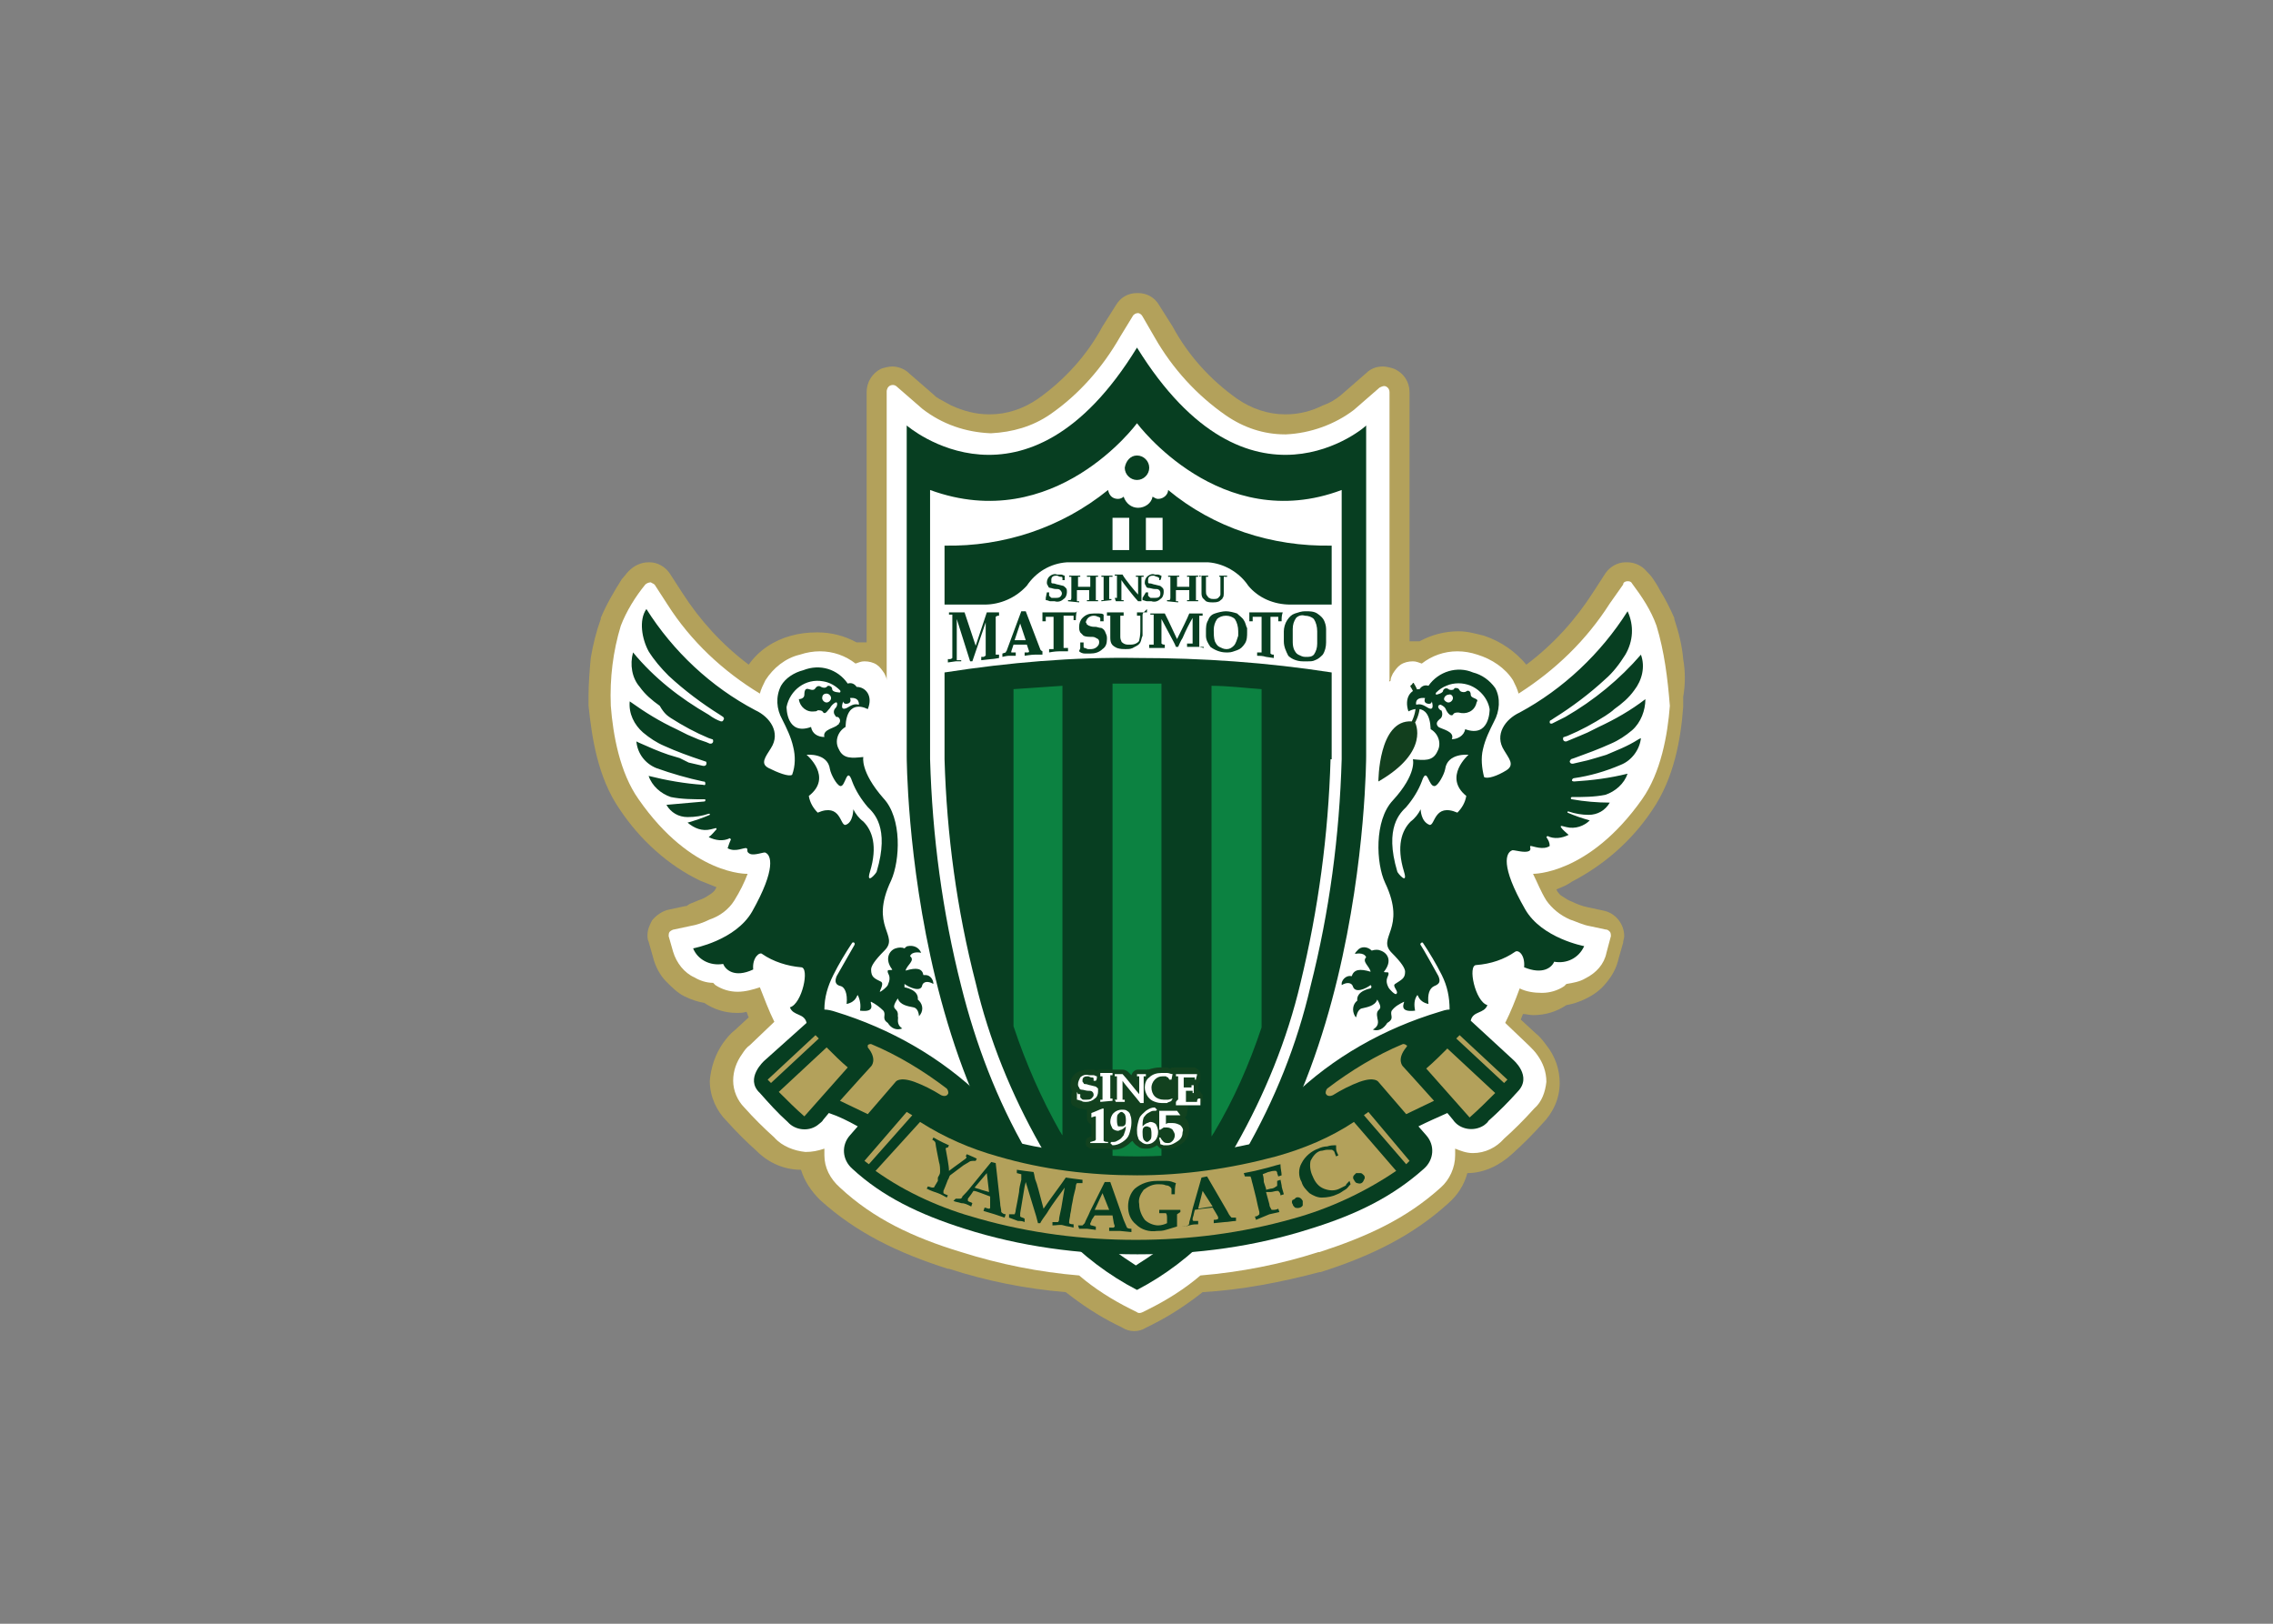 <svg clip-rule="evenodd" fill-rule="evenodd" stroke-linejoin="round" stroke-miterlimit="2" viewBox="0 0 560 400" xmlns="http://www.w3.org/2000/svg"><rect x="0" y="0" width="560" height="400" fill="#808080" stroke="none"/><g fill-rule="nonzero" transform="matrix(1.118 0 0 1.118 141.615 63.425)"><path d="m244.255 88.498c-.245-2.941-.981-5.883-1.961-8.825v-.245c-.981-2.206-1.962-4.168-3.187-6.129-.491-.98-.981-1.716-1.471-2.451-.49-.736-.981-1.226-1.471-1.716-.981-1.226-2.697-1.961-4.168-1.961h-.49c-1.716 0-3.432.98-4.413 2.451l-2.696 4.168c-3.923 6.128-8.825 11.522-14.709 15.934-2.452-2.942-5.638-5.148-9.316-6.374-1.961-.49-3.677-.98-5.638-.98-2.942 0-5.884.735-8.58 2.206h-2.207v-54.913c0-2.206-1.225-4.168-3.432-5.148-.735-.245-1.716-.49-2.451-.49-1.471 0-2.697.49-3.677 1.47l-5.639 4.903c-1.226.981-2.451 1.716-3.922 2.207-2.452 1.225-5.148 1.961-8.09 1.961h-.245c-3.677 0-7.355-1.226-10.542-3.432-5.883-4.168-10.786-9.561-14.218-15.935l-2.942-4.658c-.981-1.716-2.697-2.696-4.658-2.696h-.245c-1.961 0-3.677.98-4.658 2.696l-2.941 4.658c-3.433 6.374-8.335 11.767-14.219 15.935-3.187 2.206-6.864 3.432-10.541 3.432h-.246c-2.941 0-5.638-.736-8.335-1.961-.98-.491-1.716-.981-2.696-1.471-.245-.245-.491-.245-.736-.49l-.245-.246-5.638-4.903c-.981-.98-2.452-1.47-3.677-1.47-.736 0-1.716.245-2.452.49-1.961.98-3.187 2.942-3.187 5.148v55.158h-2.206c-2.697-1.471-5.639-2.206-8.58-2.206h-.246c-1.961 0-3.922.245-5.638.735-3.677.981-7.109 3.187-9.316 6.374-5.883-4.412-10.786-9.806-14.708-15.934l-2.697-4.168c-.981-1.471-2.697-2.451-4.413-2.451h-.245c-1.716 0-3.187.735-4.413 1.961-.49.49-.98 1.226-1.47 1.716-1.716 2.696-3.433 5.638-4.658 8.58v.245c-.981 2.697-1.716 5.639-2.207 8.58-.245 2.697-.49 5.639-.49 8.335v2.207c.736 6.864 1.961 15.689 6.864 22.798 4.413 6.619 10.542 12.258 17.651 15.69 1.226.49 2.451.981 3.677 1.471l-.245.49c-.245.49-.735.736-.981.981-.735.49-1.47.98-2.206 1.225-.735.246-1.716.736-2.451.981l-.736.49h-.245l-3.432.736c-1.471.245-2.942 1.226-3.922 2.451-.491.981-.981 1.961-.981 3.187 0 .49 0 .981.245 1.471l.981 3.432c.49 1.961 1.471 3.923 2.941 5.393 1.226 1.226 2.452 2.452 3.923 3.187 1.471.736 2.942 1.226 4.413 1.471 2.206 1.471 4.657 2.207 7.109 2.207.735 0 1.471 0 2.206-.246.245.491.245.736.49 1.226l-3.186 2.942c-.981.735-1.717 1.716-2.452 2.697-1.716 2.451-2.697 5.393-2.942 8.335 0 3.432 1.471 6.619 3.677 8.825 2.207 2.451 4.413 4.658 6.619 6.619 2.697 2.697 6.129 4.167 9.806 4.167.736 2.452 2.207 4.658 4.168 6.619 8.09 7.355 17.405 11.768 28.192 15.2h.245c8.335 2.696 16.915 4.412 25.741 5.148 3.432 2.696 7.109 5.148 11.031 7.109l1.471.735c.736.491 1.716.736 2.452.736h.245c.735 0 1.716-.245 2.451-.736l1.471-.735c3.923-1.961 7.6-4.413 11.032-7.109 8.58-.491 17.405-2.207 25.74-4.413h.246c10.786-3.432 20.102-7.845 28.192-15.199 1.961-1.716 3.432-3.922 4.167-6.619 3.677 0 7.109-1.716 9.806-4.168 2.452-2.206 4.658-4.412 6.619-6.619 2.452-2.451 3.922-5.638 3.922-9.07 0-2.942-.98-5.884-2.941-8.335-.736-.981-1.471-1.961-2.452-2.697l-3.187-2.942.491-1.225c.735 0 1.47.245 2.206.245 2.696 0 5.148-.736 7.354-2.206 1.471-.246 2.942-.736 4.413-1.471 1.471-.736 2.942-1.716 4.167-3.187 1.471-1.716 2.452-3.432 2.942-5.639l.981-3.432c0-.49.245-.98.245-1.471 0-2.696-1.961-5.148-4.658-5.638l-3.432-.736c-1.226-.245-2.451-.735-3.432-1.225-.735-.245-1.471-.736-2.206-1.226-.491-.245-.736-.735-.981-.981l-.245-.49c1.226-.49 2.451-.98 3.432-1.716 7.109-3.677 13.238-9.07 17.651-15.689 4.903-7.11 6.374-15.935 6.864-22.799v-2.206c.49-2.697.49-5.639 0-8.336z" fill="#b3a15b"/><path d="m238.371 81.144c-1.225-3.432-3.187-6.374-5.393-9.316-.245-.49-.735-.49-.981-.49-.49 0-.98.245-.98.736l-2.942 4.167c-5.148 8.09-12.012 14.709-20.102 19.857-.245-.981-.736-1.961-1.226-2.942-1.716-2.696-4.658-4.658-7.845-5.638-1.47-.49-2.941-.736-4.412-.736-2.942 0-5.639.981-7.845 2.697-.735-.245-1.226-.49-1.961-.49-.981 0-1.961.245-2.697.735-.735.491-1.226 1.226-1.716 1.961-.245.491-.49.981-.49 1.471 0 0 0 .245-.245.245s0-.245 0-.245v-63.493c0-.49-.245-.981-.736-1.226-.49-.245-.98 0-1.471.245l-5.638 4.903c-4.168 3.187-9.561 5.148-14.954 5.394h-.245c-4.658 0-9.071-1.471-12.993-4.168-6.374-4.413-11.767-10.296-15.69-17.16l-2.696-4.658c-.245-.49-.736-.736-.981-.736-.49 0-.98.246-1.225.736l-2.697 4.413c-3.922 6.864-9.071 12.747-15.444 17.16-3.923 2.697-8.335 3.922-12.993 4.167h-.245c-5.394-.245-10.542-1.961-14.954-5.393l-5.639-4.903c-.49-.49-1.471-.49-1.961.245 0 0-.245.491-.245.736v63.983-.245c0-.49-.245-.98-.49-1.471-.491-.735-.981-1.47-1.717-1.961-.735-.49-1.716-.735-2.696-.735-.736 0-1.226.245-1.961.49-2.207-1.716-4.903-2.697-7.845-2.697-1.471 0-2.942.246-4.413.736-3.187.735-5.883 2.942-7.599 5.638-.491.981-.981 1.961-1.226 2.942-8.09-4.903-15.199-11.522-20.347-19.612l-2.697-4.167c-.245-.491-.735-.491-.981-.736-.49 0-.98.245-1.225.491-2.207 2.696-4.168 5.883-5.394 9.07-1.716 5.638-2.451 11.522-2.206 17.651.49 6.374 1.961 14.709 6.129 20.592 11.767 16.915 24.024 16.425 24.024 16.425-.735 1.961-1.716 3.922-2.941 5.884-1.226 1.961-3.187 3.432-5.394 4.167-1.471.736-2.942 1.226-4.412 1.471l-3.432.735c-.246 0-.736.246-.981.491s-.245.735-.245.98l.98 3.432c.736 2.452 2.452 4.658 4.658 5.639 1.226.735 2.697 1.226 4.168 1.226l.49.49c1.471.98 3.187 1.471 4.903 1.471s3.432-.491 4.903-.981c.981 2.452 1.961 5.148 3.187 7.6l-5.393 5.148c-.736.49-1.226 1.226-1.716 1.961-1.226 1.716-1.962 3.677-1.962 5.884 0 2.206.981 4.412 2.452 5.883 1.961 2.206 4.167 4.413 6.619 6.619 1.716 1.961 4.413 2.942 6.864 3.187 1.471 0 2.697-.245 4.168-.735v1.471c0 2.696 1.225 5.148 3.432 7.109 7.354 6.864 16.179 11.031 26.721 14.218 8.58 2.697 17.16 4.413 25.985 5.149 3.433 2.941 7.355 5.393 11.277 7.354l1.471.735c.245.246.736.246 1.226 0l1.471-.735c3.922-1.961 7.844-4.413 11.277-7.354 8.825-.736 17.65-2.452 25.985-5.149h.245c10.542-3.432 19.122-7.354 26.722-14.218 1.961-1.716 3.186-4.413 3.186-7.109v-1.471c1.226.49 2.452.98 3.923.98 2.696 0 5.148-1.226 6.864-3.187 2.206-1.961 4.413-4.167 6.619-6.619 1.716-1.471 2.451-3.677 2.697-5.883 0-2.207-.736-4.168-1.962-5.884-.49-.735-1.225-1.471-1.716-1.961l-5.393-5.148c1.226-2.452 2.206-4.903 3.187-7.6 1.471.736 3.187.981 4.903.981s3.432-.49 4.903-1.471l.49-.49c1.471-.245 2.942-.491 4.168-1.226 2.451-1.226 4.167-3.187 4.658-5.638l.98-3.678c0-.245 0-.735-.245-.98s-.49-.491-.981-.491l-3.432-.735c-1.47-.245-2.941-.981-4.412-1.471-2.207-.98-3.923-2.451-5.148-4.167-1.226-1.962-1.962-3.923-2.942-5.884 0 0 12.257.245 24.024-16.425 4.168-5.883 5.639-14.218 6.129-20.592-.49-6.129-1.226-12.013-2.942-17.651z" fill="#fff"/><path d="m123.887 19.857c-24.515 39.959-50.746 17.16-50.746 17.16v72.809s0 91.441 50.746 117.671c50.501-26.23 50.501-117.671 50.501-117.671v-72.809c.245 0-25.741 22.799-50.501-17.16" fill="#073e21"/><path d="m118.494 93.892v111.542h10.786v-111.542zm21.818.49v99.285c.245-.245.245-.49.49-.735 4.413-7.355 7.845-15.2 10.542-23.29v-74.525c-3.678-.245-7.355-.735-11.032-.735m-43.636 75.015c2.696 8.09 6.128 15.935 10.296 23.289.245.246.245.491.49.736v-99.04c-3.677.245-7.354.49-10.786.735z" fill="#0c8241"/><path d="m125.848 57.365h3.678v7.109h-3.678zm-7.354 0h3.677v7.109h-3.677z" fill="#fff"/><path d="m137.861 183.861s-.246-.245-.491-.245v-1.471c.245-.245.491-.49.491-.981v-.98c0-.245 0-.736-.246-.981-.245-.245-.49-.49-.98-.735h-4.658c-.245 0-.49 0-.735.245-.246 0-.491-.245-.736-.245h-1.471c-.98 0-1.961.245-2.696.49v-.245c.245.245-.246.245-.491.245h-1.716c-.735 0-1.225.49-1.471 1.226l-.735-.736c-.245-.245-.735-.49-1.226-.49h-4.903c-.245 0-.49 0-.735.245-.245 0-.49-.245-.736-.245h-1.225c-.981 0-1.962.245-2.942.981-.736.735-.981 1.471-.981 2.451 0 .49.245.981.491 1.471-.246.245-.246.49-.246.736v.98c-.245.49 0 1.226.736 1.471.49.245.735.49 1.226.49.49 0 .98.245 1.225.245h.245v1.962c0 .49.246.735.491.98s.245.245.49.245v2.697c-.245 0-.735.245-.981.49-.245.245-.245.491-.245.736v.245c0 .245 0 .49.245.735.246.245.736.491.981.491h4.168c.245.245.49.245.735.245.981 0 1.961-.245 2.942-.981.49-.245.735-.735 1.226-.98.245.49.735.98 1.225 1.225.491.491 1.226.491 1.961.491.736 0 1.471-.246 2.207-.736.245.245.245.245.49.49.245.246.49.246.981.246h.98c1.226 0 2.207-.491 3.187-1.226.981-.736 1.471-1.961 1.471-3.187 0-.981-.245-1.716-.981-2.452.246-.245.491-.49.491-.98l.245-1.471v-.245h1.961c.736 0 1.226-.736 1.226-1.226v-1.226c-.245.246-.245-.245-.49-.49z" fill="#12411f"/><path d="m119.229 186.067h1.962v-.49h-.491v-4.167c.245.49 3.187 3.922 3.923 4.903h.735v-5.884h.49v-.49h-1.961v.49h.49v3.922c-.49-.49-2.941-3.677-3.677-4.412h-1.716v.49h.49v5.148h-.49zm12.258-4.903h-.491c0-.245-.245-.245-.245-.49-.245 0-.49-.245-.49-.245h-.735c-.736 0-1.226.245-1.717.735-.49.491-.735 1.226-.735 1.716 0 .736.245 1.471.735 1.962.491.49 1.226.735 1.962.735h.98c.245 0 .736-.245.981-.245 0 .245-.245.245-.245.49-.245.245-.736.245-.981.491h-1.226c-.735 0-1.471-.246-1.961-.491s-.98-.735-1.226-1.225c-.245-.491-.49-.981-.49-1.717 0-.735.245-1.716.981-2.206.735-.735 1.716-.98 2.696-.98h1.226c.49 0 .736.245 1.226.245zm.98 4.903c.245-.245.245-.49.491-.49v-5.148h-.491v-.49h4.658c0 .49-.245.735-.245 1.225h-.245v-.49h-2.452v2.206h1.716v-.49h.491v1.716h-.245v-.49h-1.471v2.451h2.451c0-.245 0-.49.245-.735h.491v1.471h-5.394zm-16.67 0v-.49h.491v-5.148h-.491v-.735h2.697v.49h-.49v5.148h.49v.49zm-4.903-1.716h.491v.736l.245.245c.245.245.245.245.49.245h.735c.246 0 .736 0 .981-.245s.49-.49.49-.735c0-.246 0-.491-.245-.736s-.49-.245-.98-.245c-.491 0-.981-.245-1.471-.245-.245 0-.491-.245-.491-.491-.245-.245-.245-.49-.245-.735 0-.49.245-.981.491-1.471.49-.49 1.225-.735 1.961-.49h.98c.246 0 .491.245.736.245 0 .245 0 .735-.245.981h-.491v-.491c0-.245-.245-.245-.49-.245s-.49-.245-.735-.245c-.246 0-.736 0-.981.245s-.245.49-.245.736c0 .245 0 .245.245.49 0 .245.245.245.49.245s.736.245.981.245l.981.245c.245 0 .49.245.735.491v.735c0 .49-.245 1.226-.735 1.471-.491.49-1.226.735-1.962.735-.245 0-.735 0-.98-.245-.245 0-.736-.245-.981-.245v-1.716m10.787 7.6c-.245.245-.491.49-.981.735-.245 0-.49.245-.735.245-.491 0-.981-.245-1.226-.49-.245-.49-.49-.981-.49-1.471 0-.735.245-1.471.735-1.961s1.226-.736 1.716-.736.981 0 1.226.246c.49.245.735.735.735.98.245.49.245 1.226.245 1.716 0 .736-.245 1.716-.49 2.452-.245.735-.735 1.225-1.471 1.716-.735.49-1.471.735-2.206.735l-.49-.49.245-.245h.49c.49 0 .735-.245 1.226-.491.49-.245.735-.735.98-.98.246-.736.491-1.226.491-1.961zm-.981 0c.245 0 .49 0 .736-.245.245-.246.245-.736.245-.981 0-.49 0-.981-.245-1.471-.246-.245-.491-.49-.736-.49s-.49.245-.735.49c-.246.245-.246.735-.246 1.226 0 .49 0 .98.246 1.471zm4.658 0c.245-.245.49-.491.98-.736.246 0 .491-.245.736-.245.49 0 .98.245 1.226.49.245.491.49.981.49 1.716 0 .736-.245 1.471-.736 1.962-.49.49-.98.735-1.716.735-.49 0-.98-.245-1.225-.49-.491-.245-.736-.736-.736-.981-.245-.49-.245-1.226-.245-1.716 0-.735.245-1.716.49-2.451.246-.736.981-1.226 1.471-1.716.736-.491 1.226-.736 1.961-.736l.491.49-.245.246h-.491c-.49 0-.735.245-1.225.49-.491.245-.736.735-.981.98-.245.736-.245 1.226-.245 1.962zm.98 0c-.245 0-.49 0-.735.245s-.245.735-.245.98c0 .491 0 1.226.245 1.716.245.246.49.491.735.491.246 0 .491-.245.736-.491.245-.245.245-.735.245-1.225 0-.491 0-.981-.245-1.471-.245 0-.49-.245-.736-.245zm7.355-2.452h-3.187v1.961c.245-.245.49-.245.735-.245h.736c.735 0 1.226.245 1.716.491.49.49.735.98.49 1.47 0 .736-.245 1.471-.98 1.962-.736.49-1.471.98-2.452.98h-.735l-.736-.245c0-.49-.245-.981-.245-1.471h.245c.245.49.491.736.736.981s.735.245.98.245c.491 0 .736-.245.981-.49.245-.246.49-.736.49-1.226s-.245-.736-.49-1.226c-.245-.245-.736-.49-1.226-.49h-.735l-.736.49h-.245v-4.167h3.922zm-15.935 5.884c-.245 0-.735 0-.98-.245v-7.11h-.245c-.736.245-1.716.736-2.452.981v.98l.736-.245h.245v5.148l-.245.246c-.246 0-.736.245-.981.245v.245h3.922z" fill="#fff"/><path d="m184.929 93.892c1.716 2.696 1.716 5.883.245 8.58 0 0 3.432 6.374-8.09 12.993 0 0 0-13.729 7.355-13.238 1.225-2.452 1.225-5.393-.245-7.6 0 0-.246-.245.245-.49.245-.49.49-.49.49-.245" fill="#123f1e"/><path d="m123.887 36.527s-18.141 24.76-45.597 14.709v59.326c.49 16.915 2.696 33.585 6.864 50.01 3.187 12.748 7.844 25.005 14.463 36.527 5.639 10.051 13.729 18.386 23.29 24.515l.735.49.735-.49c9.806-6.129 17.651-14.464 23.289-24.515 6.619-11.522 11.522-23.779 14.464-36.527 4.168-16.425 6.374-33.095 6.864-50.01v-59.326c-26.721 10.051-45.107-14.709-45.107-14.709zm0 7.109c1.471 0 2.697 1.226 2.697 2.697s-1.226 2.697-2.697 2.697-2.696-1.226-2.696-2.697c.245-1.471 1.225-2.697 2.696-2.697zm42.656 66.926c-.49 16.67-2.697 33.095-6.619 49.275-2.942 12.502-7.845 24.514-14.219 35.791-5.393 9.316-12.747 17.161-21.573 23.044-9.07-5.883-16.425-13.728-21.573-23.044-6.374-11.277-11.277-23.289-14.218-35.791-4.168-16.18-6.374-32.605-6.864-49.275v-19.122c14.218-2.206 28.437-3.432 42.655-3.187 14.219 0 28.437.981 42.656 3.187v19.122zm.245-34.076h-9.07c-3.678 0-7.11-1.471-9.316-4.167-1.961-2.942-5.393-4.903-8.825-5.148h-31.134c-3.677.245-6.864 2.206-8.826 5.148-2.451 2.696-5.883 4.167-9.315 4.167h-8.825v-12.993c12.992.246 25.74-3.922 36.036-12.257.245 1.226.981 1.961 2.207 1.961.49 0 .98-.245 1.225-.49.491 1.471 1.716 2.451 3.187 2.451s2.942-.98 3.187-2.451c.49.245.736.49 1.226.49 1.226 0 2.206-.98 2.206-1.961 10.051 8.335 22.799 12.503 36.037 12.257z" fill="#fff"/><path d="m108.688 75.751v-.245h.49s.245 0 .245-.491v-4.657h-.49v-.246h2.452v.246h-.491v2.206h2.697v-2.206h-.736v-.246h2.452v.246h-.49v5.148h.49v.245h-2.452v-.245h.491v-2.207h-2.697v2.452h.49v.245zm7.354 0v-.245h.491v-5.148h-.491v-.246h2.452v.246h-.736v4.902h.491v.246zm3.187 0h1.716v-.245h-.49v-4.413c.245.49 2.942 3.922 3.677 4.658h.736v-5.393h.49v-.246h-1.716v.246h.49v3.922c-.49-.49-2.941-3.432-3.432-4.413h-1.716v.245h.49v4.903h-.49zm18.877-5.639v3.678c0 .49 0 .735.245 1.225.245.245.49.491.735.736.491.245.981.245 1.471.245s.981 0 1.471-.245c.245-.245.736-.491.736-.736.245-.245.245-.735.245-.98v-3.187c0-.736 0-.49.245-.49h.49v-.246h-1.716v.246h.245v3.922c0 .245-.245.49-.49.735s-.736.245-.981.245-.735 0-.98-.245c-.245 0-.245-.245-.491-.49-.245-.245-.245-.735-.245-.981v-3.186h.491v-.246h-1.962v.246zm-12.258 3.678h.491v.735l.245.245c.245.245.245.245.49.245h.735c.246 0 .736 0 .981-.245s.245-.49.245-.735 0-.491-.245-.736-.49-.245-.981-.245c-.49 0-.98-.245-1.47-.245-.246 0-.491-.245-.491-.49-.245-.245-.245-.491-.245-.736 0-.49.245-.98.49-1.225.491-.491 1.226-.736 1.716-.491h.736c.245 0 .49.245.735.245 0 .246 0 .491-.245.981h-.245v-.49c-.245 0-.245-.245-.49-.245s-.491-.246-.736-.246-.735 0-.98.246c-.245.245-.245.49-.245.735v.49c0 .245.245.245.49.245s.735.246.98.246l.981.245c.245 0 .49.245.736.49.245.245.245.49.245.981 0 .49-.245 1.225-.736 1.47-.49.491-1.226.736-1.961.491h-.981c-.245 0-.735-.245-.98-.245v-.491zm4.658 1.961v-.245h.49s.246 0 .246-.491v-4.657h-.491v-.246h2.452v.246h-.491v2.206h2.697v-2.206h-.49v-.246h2.451v.246h-.49v5.148h.49v.245h-2.451v-.245h.49v-2.207h-2.942v2.452h.491v.245zm-26.476-1.961h.49v.735l.246.245c.245.245.245.245.49.245h.735c.245 0 .736 0 .981-.245.49-.49.49-.98 0-1.471-.245-.245-.49-.245-.981-.245-.49 0-.98-.245-1.225-.245-.246 0-.491-.245-.491-.49-.245-.245-.245-.491-.245-.736 0-.49.245-.98.49-1.225.491-.491 1.226-.736 1.716-.491h.981c.245 0 .49.245.736.245v.981h-.491v-.49c0-.245-.245-.245-.49-.245s-.49-.246-.736-.246c-.245 0-.735 0-.98.246-.245.245-.245.49-.245.735v.49c0 .245.245.245.49.245s.735.246.981.246l.98.245c.245 0 .491.245.736.49s.245.49.245.981c0 .49-.245 1.225-.736 1.47-.49.491-1.225.736-1.961.491h-.98c-.246 0-.491-.245-.981-.245v-.491zm123.31 35.791-2.452.736-1.716.49c-.98.245-2.206.49-3.187.735h-.245c-.245 0-.49-.245-.49-.49s.245-.245.245-.49l.735-.245c2.697-.981 5.394-1.962 8.09-3.187 1.716-.736 3.187-1.716 4.658-2.942 1.961-1.716 2.942-4.413 2.942-6.864-3.187 2.451-6.619 4.412-10.296 6.129l-2.452 1.225-1.716.736-2.942 1.225h-.245c-.245 0-.49-.245-.49-.49s0-.49.245-.49l.735-.245c2.942-1.226 5.639-2.697 8.335-4.413.736-.49 1.471-.981 1.962-1.471 1.716-1.226 3.187-2.451 4.412-4.167 1.716-2.207 2.452-5.148 1.471-7.845-4.658 5.393-10.296 10.051-16.67 13.728-.98.49-1.961.981-2.942 1.471-.245 0-.49 0-.49-.245s0-.49.245-.49l.736-.491c3.922-2.451 7.844-5.393 11.276-8.58 1.717-1.471 3.187-3.432 4.413-5.393 1.716-2.942 1.961-6.374.49-9.561-5.883 9.316-14.218 17.16-23.779 22.309-3.187 1.47-5.638 4.903-3.432 8.335.981 1.716 2.451 3.187.49 4.412-1.961 1.226-4.167 1.961-4.903 1.471-.49-1.961-.735-4.167-.245-6.129.49-2.206 1.471-4.167 2.452-6.128 1.225-2.207 1.471-5.148.245-7.355-1.226-1.716-2.942-2.941-4.903-3.432-3.432-1.471-7.6-.245-9.806 2.942-.736-.245-1.471 0-1.961.735-1.961 0-3.432 1.962-2.452 4.903 0 0 4.658-2.696 4.903 3.923 1.716.98 2.452 3.187 1.471 4.903-.98 2.206-2.942 1.961-5.393 1.716 0 0 .98 3.187-4.413 9.07-4.167 4.413-3.677 13.974-1.716 18.141 4.903 10.296-1.961 12.012 1.471 15.445 2.206 2.206 2.942 3.432 2.942 4.167 0 1.471-.736 1.716-2.207 2.697-.735.49.981 1.716.246 2.206-.246.245-1.471-.981-1.716-1.471-.981-1.961.245-2.451 0-3.187 0-.245-.981 0-.981-.245 1.961-2.451.735-4.167-.735-4.658-.491-.245-1.226-.245-1.962 0-.98-.98-2.451-.98-3.187 0-.245.245-.49.491-.49.736 0 0 1.961-.491 2.452.735-.981.981.735 1.961.98 3.187-2.451-.735-3.677-.49-4.167.981-.981-.245-1.961.49-2.207 1.471v.49c1.226-.736 2.207-.49 2.452.245.49 1.716 2.942.49 3.922-.245.245.245.245.49 0 .735 0 0-3.187.491-2.942 2.697-.98.735-1.225 2.206-.49 3.432l.245.245s.245-1.716 1.226-1.961 2.942-.49 3.432-1.961c1.716 2.942-.49 1.471 0 3.922 0 .49.736 1.716-.98 2.697 1.225.49 2.451-.245 3.186-1.471 1.716-.981.491-1.716.981-2.697.735-.98 1.716-1.471 2.697-1.961.245 0-1.471 2.452 2.451 1.961-.245-1.225-.245-2.451.49-3.432.246 0 .246 1.471 2.452 1.961-.245-2.206.245-3.432 1.226-3.922 1.225-.49 1.471-.981.98-2.206-.245-.491-3.677-6.619-3.922-6.864-.245-.246.245-.736.49-.491 1.471 2.207 2.942 4.658 4.168 7.11 1.225 2.451 1.716 4.902 1.716 7.599-.736 0-1.471.245-2.207.49-12.257 3.678-23.534 10.051-32.604 18.877-3.187 2.942-5.884 6.374-8.09 10.051-8.58 1.961-17.161 2.942-25.986 2.942s-17.405-.981-25.986-2.942c-2.451-3.677-5.148-7.109-8.089-10.051-9.071-8.826-20.348-15.199-32.36-18.877-.735-.245-1.716-.49-2.451-.49 0-2.697.735-5.148 1.961-7.599 1.225-2.452 2.696-4.903 4.167-7.11.245-.245.736 0 .491.491-.246.49-3.678 6.373-3.923 6.864-.49 1.225-.245 1.961.981 2.206.735.245 1.471 1.471 1.225 3.922 2.207-.49 2.207-1.961 2.452-1.961.49.981.735 2.207.49 3.432 3.923.491 1.961-1.961 2.452-1.961.98.49 1.961 1.226 2.696 1.961.736.981-.49 1.716.981 2.697.735 1.226 1.961 1.716 3.187 1.226-1.471-.981-.736-2.207-.981-2.697.245-2.206-1.961-.981 0-3.922.491 1.471 2.207 1.716 3.432 1.961 1.226.245 1.226 1.961 1.226 1.961.981-.981.981-2.451 0-3.432l-.245-.245c.245-2.207-2.942-2.697-2.942-2.697v-.735c.981.735 3.677 1.961 3.923.245.245-.736 1.225-.981 2.451-.245 0-.981-.735-1.961-1.716-1.961h-.49c-.245-1.471-1.471-1.717-3.923-.981.245-1.226 2.207-2.206.981-3.187.49-1.226 2.451-.735 2.451-.735-.49-1.226-1.716-1.716-2.941-1.471-.246 0-.491.245-.736.49-.49-.245-1.226-.245-1.961 0-1.471.49-2.451 2.451-.735 4.658 0 .245-.981 0-.981.245-.245.735.981.981 0 3.187-.245.49-1.471 1.471-1.716 1.471s.981-1.716.245-2.207c-1.471-.735-2.206-.98-2.206-2.696 0-.736.735-1.961 2.942-4.168 3.432-3.432-3.433-5.148 1.47-15.444 1.962-4.413 2.452-13.728-1.716-18.141-5.148-5.884-4.412-9.07-4.412-9.07-2.452.245-4.413.49-5.394-1.717-.98-1.716-.245-3.922 1.471-4.902.245-6.619 4.903-3.923 4.903-3.923 1.226-2.942-.49-4.903-2.451-4.903-.49-.735-1.226-.98-1.961-.735-2.207-3.187-6.129-4.413-9.806-2.942-1.961.49-3.923 1.716-4.903 3.432-1.226 2.452-.981 5.148.245 7.354.98 1.962 1.961 3.923 2.451 6.129.491 1.961.491 4.168-.245 6.129-.735.49-3.187-.49-5.148-1.471s-.735-2.451.49-4.413c2.207-3.432-.245-6.864-3.432-8.335-9.806-5.148-18.141-12.993-24.024-22.308-1.716 2.451-.981 6.619.49 9.315 1.226 1.962 2.697 3.678 4.413 5.394 3.432 3.187 7.354 6.128 11.277 8.58l.735.49c.245.245.245.49 0 .736 0 .245-.245.245-.49.245-.736-.245-1.716-.736-2.697-1.471-6.374-3.677-12.012-8.09-16.67-13.728-.735 2.696-.245 5.638 1.471 7.599 1.226 1.716 2.697 2.942 4.413 4.168.98 1.716 1.716 2.206 2.451 2.696 2.697 1.716 5.393 3.187 8.335 4.413l.736.245c.245 0 .245.245.245.49 0 .246-.245.491-.491.491h-.245c-.98-.491-2.206-.736-3.187-1.226l-1.716-.735-2.451-1.226c-3.677-1.716-6.864-3.677-10.296-6.129-.246 2.697.98 5.148 2.941 6.864 1.471 1.226 2.942 2.207 4.658 2.942 2.697 1.226 5.393 2.206 8.335 3.187l.736.245c.245 0 .245.245.245.49 0 .246-.245.491-.49.491h-.246c-.98-.245-2.206-.491-3.187-.736l-1.961-.98-2.451-.736c-2.207-.735-4.413-1.716-6.619-2.696l-.491-.246c.246 2.697 1.962 4.903 4.413 5.884 3.432 1.226 6.864 2.206 10.296 2.942.246 0 .491 0 .491.49s-.491.245-.491.245c-3.922-.245-8.09-.98-12.012-1.961.736 2.206 2.697 3.922 4.903 4.658 2.452.49 4.903.49 7.355.49.245 0 .245 0 .245.245s-.245.245-.245.245c-2.697.246-5.394.491-8.336.736.981 1.716 2.697 2.696 4.658 2.696 1.716 0 3.187-.245 4.658-.735h.245v.245c-1.716.736-3.187 1.226-4.903 1.716 1.471 1.226 3.187 1.961 5.148 1.471l.981-.245h.245v.245c-.49.49-.98 1.226-1.716 1.716 1.471.736 3.187.981 4.658.245l.245.245c-.245.491-.49 1.226-.735 1.962 1.716.98 3.677-.246 4.167 0 .49.245-.245.735.736 1.225.98.491 3.187-.49 3.432-.245 1.225.491 2.451 3.432-2.942 12.993-3.677 6.374-12.993 8.09-12.993 8.09.981 2.451 3.677 3.922 6.619 3.432.49 1.226 2.452 3.187 6.619 1.226-.245-2.697 1.471-3.923 1.961-3.432 2.452 1.716 5.639 2.696 8.58 2.941 1.962 0 .246 8.09-2.451 8.826.735 1.961 3.187 1.226 3.677 3.432l-9.315 8.335s-4.413 3.922-.981 7.109c1.961 2.207 3.922 4.413 6.129 6.374 1.716 1.961 4.903 2.206 6.864.49.245-.245.735-.49.98-.98l1.226-1.471c2.206.735 4.168 1.716 6.374 2.942l-1.716 1.961c-1.961 2.206-1.716 5.393.49 7.354 6.619 6.129 14.709 10.051 24.76 13.238 12.258 3.923 25.25 5.639 37.998 5.639h.245c12.993 0 25.741-1.716 37.998-5.639 10.296-3.187 18.141-7.109 25.005-13.238 2.207-1.961 2.452-5.148.491-7.354l-1.716-1.961c1.961-.981 4.167-1.962 6.373-2.942l1.226 1.471c1.471 2.206 4.658 2.696 6.864 1.226.245-.246.736-.491.981-.981 2.206-1.961 4.413-4.168 6.374-6.374 3.432-3.432-.981-7.109-.981-7.109l-9.315-8.58c.49-2.207 2.941-1.471 3.677-3.432-2.697-.736-4.413-8.826-2.452-8.826 3.187-.245 6.129-1.226 8.58-2.942.736-.49 2.207.736 1.962 3.432 4.167 1.717 6.128 0 6.619-1.225 2.696.49 5.393-.736 6.619-3.432 0 0-9.316-1.716-12.993-8.09-5.639-9.806-4.168-12.503-2.942-12.993.245-.245 2.206.49 3.432.245s.245-1.226.736-1.226c.49 0 2.696.981 4.167 0 0-.735-.245-1.225-.735-1.961l.245-.245c1.471.735 3.187.49 4.658-.245-.491-.49-1.226-.981-1.716-1.716v-.245h.245l.98.245c1.961.49 3.923-.245 5.148-1.471-1.716-.49-3.187-.981-4.903-1.716v-.245h.246c1.47.49 2.941.735 4.412.735 1.961 0 3.677-.98 4.658-2.696-2.697 0-5.638-.246-8.335-.736 0 0-.245 0-.245-.245s.245-.245.245-.245c2.452 0 4.903 0 7.354-.49 2.207-.736 4.168-2.452 4.903-4.658-3.922.98-7.844 1.471-11.767 1.716 0 0-.49 0-.49-.245 0-.246.245-.491.49-.491 3.432-.49 6.864-1.471 10.297-2.941 2.451-.981 4.167-3.433 4.412-5.884l-.49.245c-2.697 1.716-4.903 2.452-7.109 3.432z" fill="#073e21"/><path d="m174.878 188.274c-.245.245-.736.49-.981.735l9.316 10.787.735-.736zm-101.737 0-9.315 10.786.98.736 9.561-10.787zm81.39 9.806c-10.051 2.696-20.348 4.167-30.644 4.167s-20.592-1.226-30.643-4.167c-6.129-1.716-11.767-4.168-17.161-7.6l-9.806 10.787c6.864 4.903 14.709 8.335 22.799 10.541 11.277 3.187 22.799 4.658 34.566 4.658s23.289-1.471 34.566-4.658c8.09-2.206 15.934-5.884 22.799-10.541l-9.316-10.787c-5.148 3.432-11.032 5.884-17.16 7.6z" fill="#b3a15b"/><path d="m83.928 207.395h.981c.245 0 .49-.245.49-.49.49-.49 1.226-1.226 1.961-2.206l4.413-5.394.98.246.981 8.825c0 .735.245 1.226.245 1.961.245.245.49.49.981.49l-.245.736-2.207-.736-2.451-.735.245-.736c.245 0 .735.246.98.246 0 0 .246 0 .246-.246v-2.451l-1.962-.735c-.735-.246-1.225-.491-1.716-.491l-.49.736-.735.98v.491c.245.245.735.245.98.49l-.245.735c-.981-.49-1.471-.735-2.206-.735-.736-.245-1.226-.245-1.716-.49zm6.864-5.638-2.696 3.187c.49.245.98.245 1.47.49l1.716.49zm4.903 9.806v-.736h1.226s.245-.49.245-.98c.245-1.226.49-2.452.735-3.923 0-.735.246-1.716.491-2.696v-1.226l-.981-.245v-.736l1.716.246 1.961.245c.246.735.246 1.471.491 1.961s.735 2.451 1.716 6.129c2.206-3.187 3.922-5.394 4.903-6.865l1.716.246 1.961.245v.735h-1.226s-.245.245-.245.736c0 .49-.49 1.716-.735 3.432-.246.98-.246 1.716-.491 2.696 0 .491-.245 1.226-.245 1.716v.246c.245.245.736.245.981.245v.735c-.736-.245-1.471-.245-2.207-.49-.735-.245-1.471 0-2.451 0v-.736h1.226c.245-.245.245-.49.245-.735s.245-1.226.49-2.452l.736-4.412c-.981 1.471-2.452 3.187-3.923 5.638-.735.981-1.226 1.716-1.471 2.207h-.49c-.245-.981-.49-1.962-.981-3.433l-1.716-5.638-.245.981c-.49 2.696-.735 4.657-.98 5.883v.736c.245.245.735.245.98.49v.735c-.49-.245-.98-.245-1.471-.245zm15.199 1.716h.981l.49-.49c.245-.736.736-1.471 1.226-2.697l3.187-6.374h1.226l2.941 8.335c.246.49.491 1.226.736 1.716.245.245.735.245.98.245v.736l-2.451-.245h-2.452v-.736h.981l.245-.245c0-.245-.245-.735-.245-.981l-.245-1.47h-3.922l-.491.735c-.245.245-.245.735-.49.981v.245s0 .245.245.245.736.245.981.245v.735l-1.962-.245h-1.716zm5.394-7.109-1.716 3.677h3.186zm12.502 4.412v-.735h4.658v.49l-.736.49v2.697c-.735.245-1.716.49-2.451.735-.735.246-1.471.246-1.961.246-1.716.245-3.432-.246-4.658-1.471-1.226-.981-1.716-2.452-1.716-3.923s.49-2.941 1.471-3.922c1.471-1.226 3.187-1.716 4.903-1.716h2.206c.736 0 1.226.245 1.961.49-.245.736-.245 1.716-.245 2.452h-.735v-1.226c-.245-.49-.736-.735-1.226-.735-.49-.246-1.226-.246-1.716-.246-1.226 0-2.206.491-3.187 1.226-.735.981-1.226 1.961-.981 3.187 0 1.226.491 2.452 1.226 3.432.736.736 1.961 1.226 2.942 1.226.735 0 1.471-.245 1.961-.49v-.981c0-.49 0-.981-.245-1.226zm5.638 2.942c.246 0 .491-.245.736-.245.245-.245.245-.49.245-.736.245-.735.49-1.716.736-2.941l1.961-6.865 1.225-.245 4.413 7.6c.245.49.49.981.981 1.471h.98v.735c-.735 0-1.716.245-2.451.245l-2.452.246v-.736c.245 0 .736 0 .981-.245v-.245c0-.245-.245-.49-.49-.981l-.736-1.226-2.206.246-1.716.245-.245.98c0 .246-.245.736-.245.981v.245s0 .245.245.245h.98v.736c-.49 0-1.225 0-1.961.245-.735.245-1.226.245-1.716.245zm3.923-7.845-.981 3.923 1.471-.246 1.716-.245zm11.767 6.374-.245-.735c.49 0 .735-.245.98-.491v-.49c-.245-.981-.49-1.961-.735-3.187-.245-.98-.49-1.961-.735-2.942-.246-.735-.246-1.225-.491-1.716h-1.226l-.245-.735 2.452-.49 2.942-.736 1.716-.49.98-.245v.245c0 .735.245 1.471.245 2.206l-.735.245-.245-.735c0-.245 0-.245-.245-.49h-.491c-.49 0-.98.245-1.225.245l-1.226.49c.245.735.245 1.471.245 1.716l.49 1.471v.245l.981-.245c.49 0 .98-.245 1.226-.49 0 0 .245 0 .245-.245v-.981l.735-.245.245 1.226c0 .49.246.98.491 1.961l-.736.245c0-.49-.245-.736-.49-.981h-.245c-.491 0-.981.245-1.471.245h-.981l.736 2.697c0 .49.245.735.49 1.226h.245c.49 0 .736 0 1.226-.245l.245.735-2.206.49zm8.825-4.903c.736-.245 1.226.245 1.471.736v.98c-.245.49-.98.736-1.716.49-.245-.245-.49-.49-.49-.735-.245-.245-.245-.735 0-.981.245 0 .49-.245.735-.49m11.767-3.677.246.735c-.491.491-.736.981-1.226 1.226s-.981.736-1.716.981c-.981.49-2.207.735-3.432.735-.981 0-1.961-.49-2.697-.98-.735-.736-1.471-1.471-1.716-2.452-.735-1.226-.735-2.942 0-4.167.735-1.471 2.206-2.697 3.677-3.187.491-.246 1.226-.491 1.961-.491.736-.245 1.226-.245 1.962-.245v.736c0 .49.245.98.49 1.471l-.49.245c-.246-.491-.246-.736-.491-1.226-.245 0-.245-.245-.49-.245h-.981c-.49 0-.98.245-1.47.245-.981.245-1.716 1.226-2.207 2.206-.245 1.226 0 2.452.491 3.432.49 1.226 1.225 2.207 2.451 2.697s2.451.49 3.432 0c.49-.245.981-.49 1.471-.735-.245 0 .245-.491.735-.981m1.471-1.716h.981c.245 0 .49.245.735.49s.245.736 0 .981c-.245.735-.735.98-1.471.735-.245 0-.49-.245-.735-.735-.245-.245-.245-.736 0-.981 0 0 .245-.245.49-.49" fill="#073e21"/><g fill="#fff"><path d="m188.116 99.285c-1.226-.735-1.716-.981-2.697-.735 0 0-.49-1.716 1.961-1.471 0 0-.49.98.491 1.225.98.246.98-.49.98-.49s.736 2.206-.735 1.471m9.316-2.942c0-.98-.736-.98-.981-.735s-1.226.245-1.471-.245c-.245-.491-.49-.491-.981-.491 0 0-.245 0-.245.245-.245.246-.98.246-1.225 0-.246-.245-.736-.245-.981 0 0 0-.245.246-.245.491-.245.49-1.471.735-1.471.735s-.245-.245 0-.49c2.697-2.697 7.109-2.697 9.806 0 .98.981 1.716 2.206 1.961 3.677 0 .245 0 6.374-5.393 4.413-.245 1.471-1.716 2.206-2.942 2.206.735-1.716-2.206-2.206-2.942-2.696-.49-.491-.49-.981 0-1.471l.245-.246c.491-.245.736-.98.491-1.716 0-.245-.245-.245-.245-.245-.736-.49-.736-1.225 0-1.225.49.245.98.49 1.225 1.225.245.491.981 1.471 1.471.981.245-.49.736-.49 1.226-.49 1.716.49 3.432-.246 3.922-1.962 0-.245.245-.49.245-.735-.245-.49-1.47-.49-1.47-1.226"/><path d="m193.509 97.079c0 .49-.49.98-.98.98-.491 0-.981-.49-.981-.735 0-.49.49-.981.981-.981.49-.245.98.245.98.736m-3.922 19.366c.735-.245 1.961-2.451 2.206-3.677.49-3.677 5.148-3.187 5.148-3.187s-5.638 4.903-.49 9.071c-.245 1.471-.981 2.696-1.961 3.677-5.148-2.206-4.903 2.942-6.129 2.697-1.961-.736-1.961-3.433-1.961-3.433-.49.981-1.226 1.962-2.206 2.697-1.962 1.961-3.187 5.393-1.471 11.032.98 3.187-1.471.245-1.471 0-2.942-9.806.735-12.993 1.961-14.219 1.471-1.716 2.697-3.677 3.432-5.638 1.226-3.677 1.471 1.471 2.942.98m-129.684-17.16c-1.716.735-.735-1.471-.735-1.471s0 .736.981.49c.98-.245.49-1.225.49-1.225 2.206-.245 1.961 1.471 1.961 1.471-.98-.246-1.471 0-2.697.735m-9.315-2.942c0 .981-1.226.981-1.226.981.245 1.716 1.716 2.942 3.432 2.696.245 0 .49 0 .736-.245.49 0 .98 0 1.225.491.491.49.981-.491 1.471-.981.245-.49.736-.981 1.226-1.226s.49.736 0 1.226-.49 1.226 0 1.716c0 .245.245.245.49.245.491.245.736.981.245 1.471 0 0 0 .245-.245.245-.49.736-3.432.981-2.941 2.697-1.471 0-2.697-.736-2.942-2.206-5.394 1.961-5.394-4.168-5.394-4.413.736-3.677 4.168-6.374 8.09-5.639 1.471.246 2.697.981 3.678 1.962.245.245 0 .49 0 .49s-1.716 0-1.716-.736c0-.49-.491-.735-.736-.735s-.245 0-.49.245-.736.245-1.226 0c-.245-.245-.735-.245-.981 0l-.245.245c-.245.491-.735.491-1.471.245-.735-.245-.98.246-.98 1.226"/><path d="m54.51 97.079c0 .49.491.98.981.98s.98-.49.98-.98c0-.491-.49-.981-.98-.981-.736 0-.981.49-.981.981m3.923 19.366c-.736-.245-1.962-2.451-2.207-3.677-.49-3.677-5.148-3.187-5.148-3.187s5.884 4.903.49 9.071c.246 1.471.981 2.696 1.962 3.677 5.148-2.206 4.903 2.942 6.128 2.697 1.716-.491 1.716-3.433 1.716-3.433.491.981 1.226 1.962 2.207 2.697 1.961 1.961 3.187 5.393 1.471 11.032-.981 3.187 1.47.245 1.47 0 2.942-9.806-.735-12.993-1.961-14.219-1.471-1.716-2.696-3.677-3.432-5.638-1.226-3.677-1.471 1.471-2.696.98"/></g><path d="m194.98 171.359-.735.735 10.541 9.806c.245-.245.49-.49.735-.736zm-7.354 7.354 9.56 10.786c1.962-1.716 3.923-3.677 5.639-5.393l-10.542-9.806c-1.225 1.226-2.941 2.942-4.657 4.413zm-2.697 2.206-2.451-2.696s-1.471-1.471.735-4.168c.245-.245.245-.49 0-.49-.245-.245-.49-.245-.735-.245-5.884 2.451-11.522 5.883-16.671 9.806-.245.245-.49.98-.245 1.225.245.491.981.491 1.471.246 1.961-1.226 3.923-2.207 5.884-2.942 3.432-1.226 4.167 0 4.167 0l6.129 7.109c1.961-.981 4.167-1.961 6.129-2.942zm-142.431.245.735.736 10.542-9.806c-.245-.245-.491-.49-.736-.735zm12.993-7.109-10.542 9.806c1.962 1.961 3.678 3.677 5.639 5.393l9.561-10.786c-1.471-1.226-3.187-2.942-4.658-4.413zm7.354 6.864 2.452-2.696s1.471-1.471-.736-4.168v-.49c.245-.245.491-.245.736-.245 5.883 2.451 11.522 5.883 16.67 9.806.245.245.49.98.245 1.225-.245.491-.981.491-1.471.246-1.961-1.226-3.922-2.207-5.883-2.942-3.433-1.226-4.168 0-4.168 0l-6.129 7.109c-1.961-.981-4.167-1.961-6.128-2.942z" fill="#b3a15b"/><path d="m93.489 78.202h-2.697l-2.451 7.355-2.452-7.355h-3.432v.491h.736v9.56s-.246.245-.491.245h-.49v.736l1.716-.245h1.226v-.245h-.981v-9.316.245l2.942 9.316h.49l2.942-8.58v7.354c-.245 0-.245.245-.49.245h-.491v.736l2.207-.246c.49 0 1.716-.245 1.716-.245v-.735h-.736v-8.335c.245-.245.491-.245.736-.245zm44.126 7.6v-6.864h.736v-.491h-2.942c-.49 1.226-1.471 3.187-2.697 5.639l-1.961-4.168c-.245-.49-.49-.98-.735-1.471h-3.187v.246h.735v6.619h-.98v.735h3.432v-.735c-.245 0-.49 0-.736-.246v-5.393l1.962 3.677c.49.981.98 1.716 1.225 2.452h.491c.245-.49.49-1.226.98-1.961.736-1.716 1.471-3.187 2.207-4.413v5.638h-1.226v.736h3.677v.245zm-27.211-7.6h-7.354v1.961h.735v-.98h1.716v7.109h-.981v.736s1.226-.246 2.207-.246h1.961v-.735h-.981v-7.109h2.207v.98h.49s0-1.471.245-1.961zm37.017 1.716c-.245-.49-.98-.98-1.471-1.471-.735-.245-1.716-.49-2.451-.49s-1.716.245-2.452.49c-.735.246-1.225.736-1.47 1.471-.491.736-.491 1.716-.491 2.452v.98c0 .981.491 1.716.981 2.452.98.735 2.206 1.226 3.432 1.226h.49c.736 0 1.226-.246 1.961-.491.736-.245 1.226-.735 1.716-1.471.491-.735.491-1.716.491-2.451v-.981c-.245-.245-.245-.98-.736-1.716zm-2.206 5.639c-.49.49-.981.735-1.471.735h-.245c-.49 0-.981-.245-1.471-.49s-.735-.736-.981-1.226c-.245-.735-.245-1.716-.245-2.451 0-.981.245-1.716.736-2.452.49-.49 1.226-.735 1.961-.735s1.471.245 1.961.735c.49.736.736 1.716.736 2.697v.98c-.246.736-.491 1.716-.981 2.207zm20.347-3.678c0-.735-.245-1.47-.49-1.961-.245-.49-.735-.98-1.471-1.471-.735-.49-1.716-.49-2.451-.49h-.246c-.735 0-1.47.245-2.206.49-.735.246-1.226.736-1.716 1.471-.49.736-.735 1.716-.735 2.452v2.206c0 1.226.49 2.206.98 3.187.736.735 1.961 1.226 3.187 1.226h1.226c.49 0 .981 0 1.471-.245.735-.246 1.226-.736 1.716-1.226.49-.736.735-1.716.735-2.697zm-4.658-2.941c.736 0 1.471.245 1.962.735.49.736.735 1.716.735 2.697v2.696c0 .981-.245 1.716-.735 2.452-.491.49-.981.49-1.716.49h-.246c-.49 0-.98-.245-1.47-.49-.491-.245-.736-.736-.981-1.226-.245-.735-.245-1.226-.245-1.961v-2.452c0-.98.245-1.716.735-2.451.491-.49 1.226-.735 1.961-.49zm-4.902-.736h-7.355v1.961h.736v-.98h1.961v7.845h-.981v.735c.49 0 1.226 0 1.961.245l1.716.245v-.735c-.245 0-.49 0-.735-.245v-8.09h1.716v.98h.735c0-.735 0-1.225.246-1.961zm-53.443 8.09-3.187-8.335h-.98l-3.187 8.58c0 .245-.245.245-.245.491l-.736.245v.735s.981-.245 1.471-.245h1.471v-.735h-.981v-.246l.491-1.47h2.941l.491 1.47s0 .246-.245.246h-.736v.735s1.471-.245 2.207-.245h1.716v-.736c-.491-.245-.491-.49-.491-.49zm-3.187-1.961h-2.451l1.226-3.677zm25.986-6.129h-1.471v.736h.736v2.941c0 .736 0 1.471-.246 2.452 0 .245-.245.49-.735.735-.49.246-.981.246-1.471.246s-.735 0-1.226-.246c-.245-.245-.49-.245-.49-.49-.245-.49-.245-.735-.245-1.226v-4.412h.735v-.736h-3.677v.736h.736v4.658c0 .49 0 .98.245 1.47.245.491.735.736 1.225.981.736.245 1.226.245 1.962.245.735 0 1.225 0 1.961-.49.49-.245.98-.49 1.226-.981.245-.49.245-.98.49-1.471v-4.412c0-.245 0-.491.245-.736h.735v-.735zm-9.316 3.432c-.49 0-.98-.245-1.225-.245-.491 0-.981 0-1.471-.245-.245 0-.245-.245-.491-.245 0-.245-.245-.49-.245-.49 0-.246.245-.736.491-.981.245-.245.735-.49 1.225-.49.246 0 .491 0 .981.245.245 0 .49.245.49.245v.735h.736v-1.47c-.245-.246-.736-.246-.981-.246h-1.226c-.98 0-1.716.246-2.451.981-.49.49-.736 1.226-.736 1.961 0 .49 0 .736.246 1.226.245.245.49.49.735.735.49.246 1.226.246 1.961.246.491 0 .736.245 1.226.49.245.245.245.49.245.735 0 .491-.245.736-.49.981s-.736.49-1.226.49h-.735c-.246 0-.491-.245-.736-.245s-.245-.245-.245-.245v-.981h-.735v1.226c0 .245-.246.49-.246.735.246.246.736.491 1.226.491h1.226c.981 0 1.961-.245 2.697-.981.735-.49.98-1.226.98-2.206 0-.49 0-.736-.245-1.226-.245-.735-.49-.981-.981-1.226zm-29.663 115.955-.245.491c.245 0 .245.245 0 .49-1.716 1.226-3.677 2.697-3.677 2.697 0-1.226-.49-3.432-.735-4.903 0 0 0-.246.49-.246l.245-.49c-1.716-.735-3.432-1.716-3.432-1.716l-.245.49c.49.246.735.491.735.981 0 .245.491 2.697.736 3.922.245.736.245 1.471.245 2.207 0 .49-.245.735-.49 1.225v.736l-.736 1.226c0 .245-.245.245-.49.245s-.736-.245-.981-.245l-.245.49c.981.49 1.716.735 2.452.981.735.245 1.471.735 1.961.98l.245-.49c-.49-.245-.735-.245-.981-.49v-.491c.246-.49.491-1.225.981-2.451.245-.245.245-.736.49-.981.981-.735 1.961-1.471 2.942-2.206l1.226-.736c.245-.245.735-.245 1.226-.245h.245l.245-.49s-.981-.49-2.207-.981z" fill="#073e21"/></g></svg>